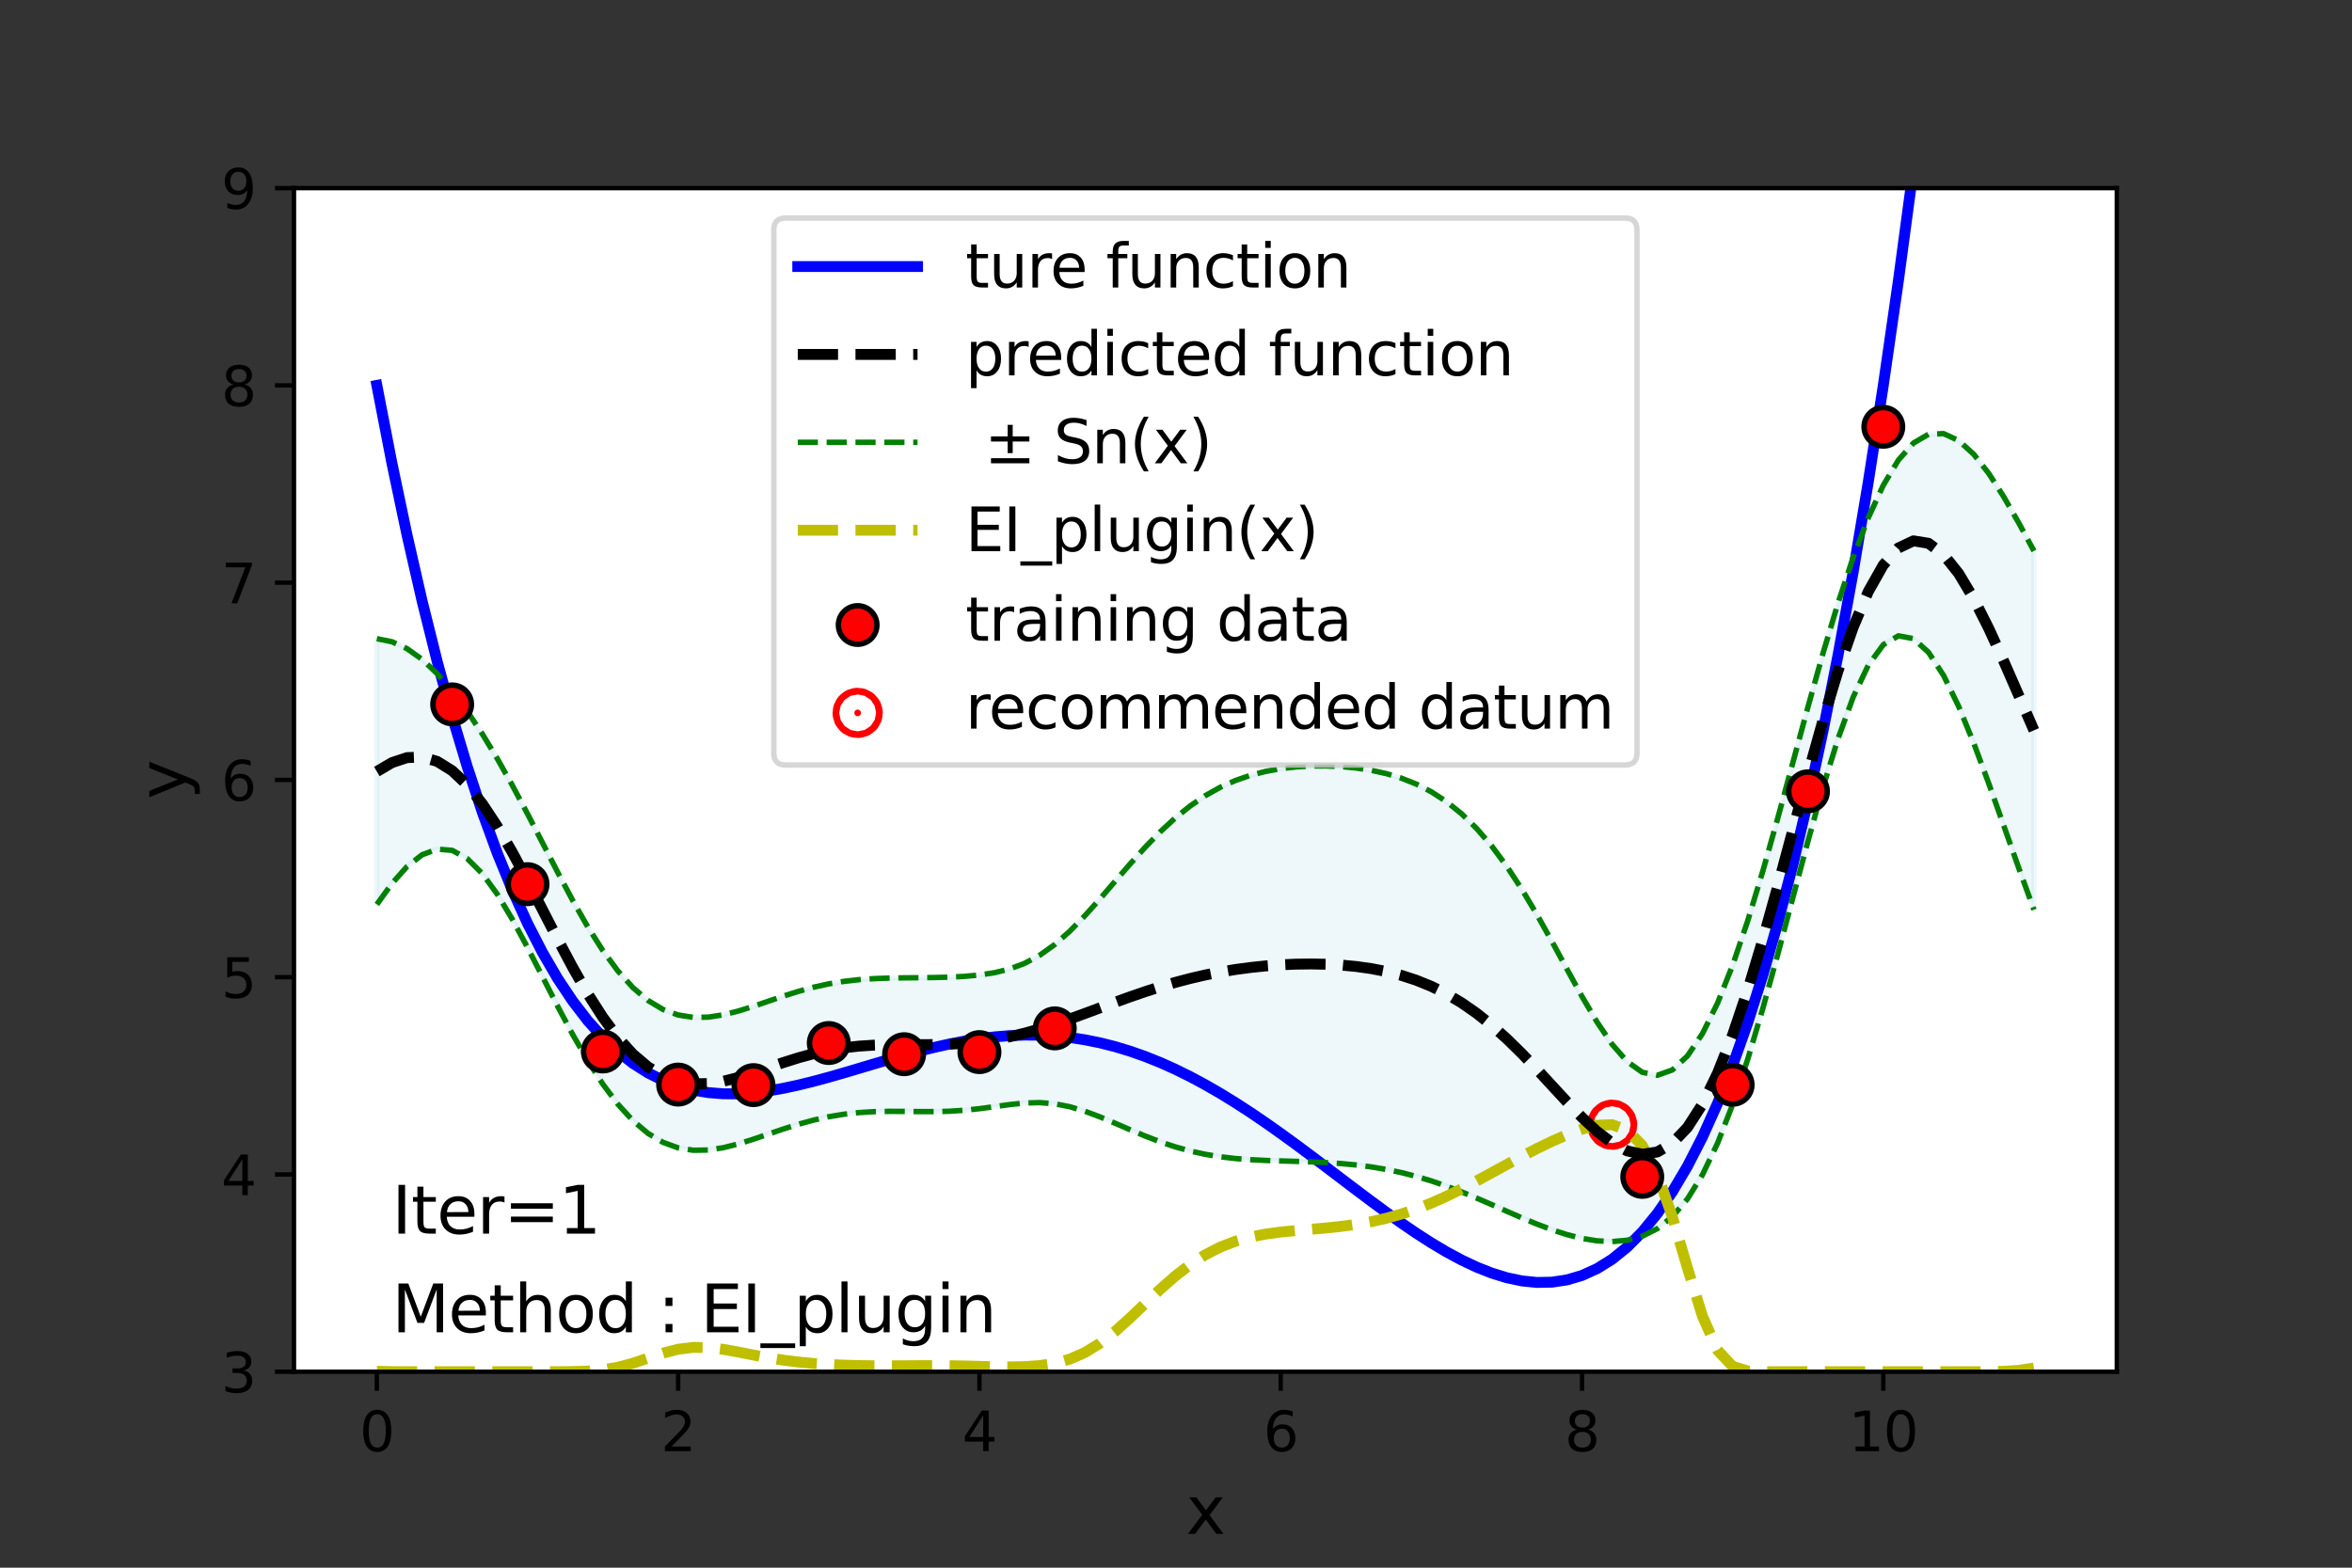 <?xml version="1.0" encoding="utf-8" standalone="no"?>
<!DOCTYPE svg PUBLIC "-//W3C//DTD SVG 1.1//EN"
  "http://www.w3.org/Graphics/SVG/1.1/DTD/svg11.dtd">
<svg height="288pt" version="1.1" viewBox="0 0 432 288" width="432pt" xmlns="http://www.w3.org/2000/svg" xmlns:xlink="http://www.w3.org/1999/xlink">
 <rect x="0" y="0" width="432" height="288" fill="#333333" stroke="none"/>
 <defs>
  <style type="text/css">*{stroke-linecap:butt;stroke-linejoin:round;}</style>
 </defs>
 <g id="figure_1">
  <g id="patch_1">
   <path d="M 0 288 
L 432 288 
L 432 0 
L 0 0 
z
" style="fill:none;"/>
  </g>
  <g id="axes_1">
   <g id="patch_2">
    <path d="M 54 252 
L 388.8 252 
L 388.8 34.56 
L 54 34.56 
z
" style="fill:#ffffff;"/>
   </g>
   <g id="PolyCollection_1">
    <defs>
     <path d="M 69.218 -170.669 
L 69.218 -121.853 
L 71.985 -125.686 
L 74.752 -128.796 
L 77.519 -130.963 
L 80.286 -132.002 
L 83.053 -131.783 
L 85.82 -130.264 
L 88.587 -127.511 
L 91.354 -123.699 
L 94.121 -119.08 
L 96.888 -113.936 
L 99.655 -108.542 
L 102.421 -103.143 
L 105.188 -97.951 
L 107.955 -93.138 
L 110.722 -88.835 
L 113.489 -85.142 
L 116.256 -82.117 
L 119.023 -79.785 
L 121.79 -78.136 
L 124.557 -77.127 
L 127.324 -76.688 
L 130.091 -76.732 
L 132.858 -77.156 
L 135.625 -77.854 
L 138.392 -78.722 
L 141.159 -79.666 
L 143.926 -80.606 
L 146.693 -81.478 
L 149.46 -82.234 
L 152.226 -82.847 
L 154.993 -83.304 
L 157.76 -83.608 
L 160.527 -83.775 
L 163.294 -83.834 
L 166.061 -83.823 
L 168.828 -83.79 
L 171.595 -83.786 
L 174.362 -83.855 
L 177.129 -84.032 
L 179.896 -84.322 
L 182.663 -84.695 
L 185.43 -85.078 
L 188.197 -85.364 
L 190.964 -85.438 
L 193.731 -85.219 
L 196.498 -84.68 
L 199.264 -83.856 
L 202.031 -82.819 
L 204.798 -81.658 
L 207.565 -80.46 
L 210.332 -79.299 
L 213.099 -78.236 
L 215.866 -77.309 
L 218.633 -76.541 
L 221.4 -75.936 
L 224.167 -75.485 
L 226.934 -75.166 
L 229.701 -74.954 
L 232.468 -74.817 
L 235.235 -74.724 
L 238.002 -74.646 
L 240.769 -74.556 
L 243.536 -74.43 
L 246.302 -74.246 
L 249.069 -73.985 
L 251.836 -73.631 
L 254.603 -73.169 
L 257.37 -72.589 
L 260.137 -71.884 
L 262.904 -71.053 
L 265.671 -70.103 
L 268.438 -69.046 
L 271.205 -67.904 
L 273.972 -66.705 
L 276.739 -65.483 
L 279.506 -64.276 
L 282.273 -63.128 
L 285.04 -62.084 
L 287.807 -61.189 
L 290.574 -60.492 
L 293.34 -60.046 
L 296.107 -59.909 
L 298.874 -60.158 
L 301.641 -60.899 
L 304.408 -62.279 
L 307.175 -64.492 
L 309.942 -67.743 
L 312.709 -72.211 
L 315.476 -77.994 
L 318.243 -85.092 
L 321.01 -93.399 
L 323.777 -102.71 
L 326.544 -112.739 
L 329.311 -123.135 
L 332.078 -133.496 
L 334.845 -143.384 
L 337.612 -152.345 
L 340.379 -159.935 
L 343.145 -165.766 
L 345.912 -169.562 
L 348.679 -171.19 
L 351.446 -170.673 
L 354.213 -168.164 
L 356.98 -163.915 
L 359.747 -158.245 
L 362.514 -151.51 
L 365.281 -144.074 
L 368.048 -136.288 
L 370.815 -128.467 
L 373.582 -120.881 
L 373.582 -186.788 
L 373.582 -186.788 
L 370.815 -191.887 
L 368.048 -196.716 
L 365.281 -201.024 
L 362.514 -204.555 
L 359.747 -207.065 
L 356.98 -208.341 
L 354.213 -208.221 
L 351.446 -206.606 
L 348.679 -203.47 
L 345.912 -198.856 
L 343.145 -192.858 
L 340.379 -185.606 
L 337.612 -177.26 
L 334.845 -168.021 
L 332.078 -158.145 
L 329.311 -147.943 
L 326.544 -137.762 
L 323.777 -127.952 
L 321.01 -118.837 
L 318.243 -110.692 
L 315.476 -103.737 
L 312.709 -98.139 
L 309.942 -94.016 
L 307.175 -91.446 
L 304.408 -90.459 
L 301.641 -91.013 
L 298.874 -92.98 
L 296.107 -96.145 
L 293.34 -100.229 
L 290.574 -104.933 
L 287.807 -109.964 
L 285.04 -115.064 
L 282.273 -120.017 
L 279.506 -124.659 
L 276.739 -128.875 
L 273.972 -132.601 
L 271.205 -135.812 
L 268.438 -138.514 
L 265.671 -140.74 
L 262.904 -142.536 
L 260.137 -143.955 
L 257.37 -145.055 
L 254.603 -145.885 
L 251.836 -146.492 
L 249.069 -146.911 
L 246.302 -147.171 
L 243.536 -147.287 
L 240.769 -147.266 
L 238.002 -147.103 
L 235.235 -146.784 
L 232.468 -146.285 
L 229.701 -145.577 
L 226.934 -144.623 
L 224.167 -143.388 
L 221.4 -141.841 
L 218.633 -139.959 
L 215.866 -137.736 
L 213.099 -135.184 
L 210.332 -132.343 
L 207.565 -129.276 
L 204.798 -126.077 
L 202.031 -122.863 
L 199.264 -119.767 
L 196.498 -116.932 
L 193.731 -114.483 
L 190.964 -112.506 
L 188.197 -111.023 
L 185.43 -109.987 
L 182.663 -109.307 
L 179.896 -108.883 
L 177.129 -108.63 
L 174.362 -108.489 
L 171.595 -108.417 
L 168.828 -108.384 
L 166.061 -108.36 
L 163.294 -108.316 
L 160.527 -108.216 
L 157.76 -108.025 
L 154.993 -107.712 
L 152.226 -107.255 
L 149.46 -106.644 
L 146.693 -105.889 
L 143.926 -105.018 
L 141.159 -104.078 
L 138.392 -103.133 
L 135.625 -102.265 
L 132.858 -101.568 
L 130.091 -101.144 
L 127.324 -101.099 
L 124.557 -101.535 
L 121.79 -102.545 
L 119.023 -104.203 
L 116.256 -106.558 
L 113.489 -109.624 
L 110.722 -113.373 
L 107.955 -117.731 
L 105.188 -122.583 
L 102.421 -127.777 
L 99.655 -133.14 
L 96.888 -138.496 
L 94.121 -143.692 
L 91.354 -148.608 
L 88.587 -153.17 
L 85.82 -157.332 
L 83.053 -161.048 
L 80.286 -164.254 
L 77.519 -166.874 
L 74.752 -168.839 
L 71.985 -170.105 
L 69.218 -170.669 
z
" id="md485029757" style="stroke:#add8e6;stroke-opacity:0.2;"/>
    </defs>
    <g clip-path="url(#pf5afac40a9)">
     <use style="fill:#add8e6;fill-opacity:0.2;stroke:#add8e6;stroke-opacity:0.2;" x="0" xlink:href="#md485029757" y="288"/>
    </g>
   </g>
   <g id="PathCollection_1">
    <defs>
     <path d="M 0 0.612 
C 0.162 0.612 0.318 0.548 0.433 0.433 
C 0.548 0.318 0.612 0.162 0.612 0 
C 0.612 -0.162 0.548 -0.318 0.433 -0.433 
C 0.318 -0.548 0.162 -0.612 0 -0.612 
C -0.162 -0.612 -0.318 -0.548 -0.433 -0.433 
C -0.548 -0.318 -0.612 -0.162 -0.612 0 
C -0.612 0.162 -0.548 0.318 -0.433 0.433 
C -0.318 0.548 -0.162 0.612 0 0.612 
z
" id="m7f01bbcc27" style="stroke:#ff0000;stroke-width:8;"/>
    </defs>
    <g clip-path="url(#pf5afac40a9)">
     <use style="fill:#ff0000;stroke:#ff0000;stroke-width:8;" x="296.107" xlink:href="#m7f01bbcc27" y="206.62"/>
    </g>
   </g>
   <g id="matplotlib.axis_1">
    <g id="xtick_1">
     <g id="line2d_1">
      <defs>
       <path d="M 0 0 
L 0 3.5 
" id="mc3a5917946" style="stroke:#000000;stroke-width:0.8;"/>
      </defs>
      <g>
       <use style="stroke:#000000;stroke-width:0.8;" x="69.218" xlink:href="#mc3a5917946" y="252"/>
      </g>
     </g>
     <g id="text_1">
      <!-- 0 -->
      <g transform="translate(66.037 266.598)scale(0.1 -0.1)">
       <defs>
        <path d="M 2034 4250 
Q 1547 4250 1301 3770 
Q 1056 3291 1056 2328 
Q 1056 1369 1301 889 
Q 1547 409 2034 409 
Q 2525 409 2770 889 
Q 3016 1369 3016 2328 
Q 3016 3291 2770 3770 
Q 2525 4250 2034 4250 
z
M 2034 4750 
Q 2819 4750 3233 4129 
Q 3647 3509 3647 2328 
Q 3647 1150 3233 529 
Q 2819 -91 2034 -91 
Q 1250 -91 836 529 
Q 422 1150 422 2328 
Q 422 3509 836 4129 
Q 1250 4750 2034 4750 
z
" id="DejaVuSans-30" transform="scale(0.016)"/>
       </defs>
       <use xlink:href="#DejaVuSans-30"/>
      </g>
     </g>
    </g>
    <g id="xtick_2">
     <g id="line2d_2">
      <g>
       <use style="stroke:#000000;stroke-width:0.8;" x="124.557" xlink:href="#mc3a5917946" y="252"/>
      </g>
     </g>
     <g id="text_2">
      <!-- 2 -->
      <g transform="translate(121.376 266.598)scale(0.1 -0.1)">
       <defs>
        <path d="M 1228 531 
L 3431 531 
L 3431 0 
L 469 0 
L 469 531 
Q 828 903 1448 1529 
Q 2069 2156 2228 2338 
Q 2531 2678 2651 2914 
Q 2772 3150 2772 3378 
Q 2772 3750 2511 3984 
Q 2250 4219 1831 4219 
Q 1534 4219 1204 4116 
Q 875 4013 500 3803 
L 500 4441 
Q 881 4594 1212 4672 
Q 1544 4750 1819 4750 
Q 2544 4750 2975 4387 
Q 3406 4025 3406 3419 
Q 3406 3131 3298 2873 
Q 3191 2616 2906 2266 
Q 2828 2175 2409 1742 
Q 1991 1309 1228 531 
z
" id="DejaVuSans-32" transform="scale(0.016)"/>
       </defs>
       <use xlink:href="#DejaVuSans-32"/>
      </g>
     </g>
    </g>
    <g id="xtick_3">
     <g id="line2d_3">
      <g>
       <use style="stroke:#000000;stroke-width:0.8;" x="179.896" xlink:href="#mc3a5917946" y="252"/>
      </g>
     </g>
     <g id="text_3">
      <!-- 4 -->
      <g transform="translate(176.715 266.598)scale(0.1 -0.1)">
       <defs>
        <path d="M 2419 4116 
L 825 1625 
L 2419 1625 
L 2419 4116 
z
M 2253 4666 
L 3047 4666 
L 3047 1625 
L 3713 1625 
L 3713 1100 
L 3047 1100 
L 3047 0 
L 2419 0 
L 2419 1100 
L 313 1100 
L 313 1709 
L 2253 4666 
z
" id="DejaVuSans-34" transform="scale(0.016)"/>
       </defs>
       <use xlink:href="#DejaVuSans-34"/>
      </g>
     </g>
    </g>
    <g id="xtick_4">
     <g id="line2d_4">
      <g>
       <use style="stroke:#000000;stroke-width:0.8;" x="235.235" xlink:href="#mc3a5917946" y="252"/>
      </g>
     </g>
     <g id="text_4">
      <!-- 6 -->
      <g transform="translate(232.053 266.598)scale(0.1 -0.1)">
       <defs>
        <path d="M 2113 2584 
Q 1688 2584 1439 2293 
Q 1191 2003 1191 1497 
Q 1191 994 1439 701 
Q 1688 409 2113 409 
Q 2538 409 2786 701 
Q 3034 994 3034 1497 
Q 3034 2003 2786 2293 
Q 2538 2584 2113 2584 
z
M 3366 4563 
L 3366 3988 
Q 3128 4100 2886 4159 
Q 2644 4219 2406 4219 
Q 1781 4219 1451 3797 
Q 1122 3375 1075 2522 
Q 1259 2794 1537 2939 
Q 1816 3084 2150 3084 
Q 2853 3084 3261 2657 
Q 3669 2231 3669 1497 
Q 3669 778 3244 343 
Q 2819 -91 2113 -91 
Q 1303 -91 875 529 
Q 447 1150 447 2328 
Q 447 3434 972 4092 
Q 1497 4750 2381 4750 
Q 2619 4750 2861 4703 
Q 3103 4656 3366 4563 
z
" id="DejaVuSans-36" transform="scale(0.016)"/>
       </defs>
       <use xlink:href="#DejaVuSans-36"/>
      </g>
     </g>
    </g>
    <g id="xtick_5">
     <g id="line2d_5">
      <g>
       <use style="stroke:#000000;stroke-width:0.8;" x="290.574" xlink:href="#mc3a5917946" y="252"/>
      </g>
     </g>
     <g id="text_5">
      <!-- 8 -->
      <g transform="translate(287.392 266.598)scale(0.1 -0.1)">
       <defs>
        <path d="M 2034 2216 
Q 1584 2216 1326 1975 
Q 1069 1734 1069 1313 
Q 1069 891 1326 650 
Q 1584 409 2034 409 
Q 2484 409 2743 651 
Q 3003 894 3003 1313 
Q 3003 1734 2745 1975 
Q 2488 2216 2034 2216 
z
M 1403 2484 
Q 997 2584 770 2862 
Q 544 3141 544 3541 
Q 544 4100 942 4425 
Q 1341 4750 2034 4750 
Q 2731 4750 3128 4425 
Q 3525 4100 3525 3541 
Q 3525 3141 3298 2862 
Q 3072 2584 2669 2484 
Q 3125 2378 3379 2068 
Q 3634 1759 3634 1313 
Q 3634 634 3220 271 
Q 2806 -91 2034 -91 
Q 1263 -91 848 271 
Q 434 634 434 1313 
Q 434 1759 690 2068 
Q 947 2378 1403 2484 
z
M 1172 3481 
Q 1172 3119 1398 2916 
Q 1625 2713 2034 2713 
Q 2441 2713 2670 2916 
Q 2900 3119 2900 3481 
Q 2900 3844 2670 4047 
Q 2441 4250 2034 4250 
Q 1625 4250 1398 4047 
Q 1172 3844 1172 3481 
z
" id="DejaVuSans-38" transform="scale(0.016)"/>
       </defs>
       <use xlink:href="#DejaVuSans-38"/>
      </g>
     </g>
    </g>
    <g id="xtick_6">
     <g id="line2d_6">
      <g>
       <use style="stroke:#000000;stroke-width:0.8;" x="345.912" xlink:href="#mc3a5917946" y="252"/>
      </g>
     </g>
     <g id="text_6">
      <!-- 10 -->
      <g transform="translate(339.55 266.598)scale(0.1 -0.1)">
       <defs>
        <path d="M 794 531 
L 1825 531 
L 1825 4091 
L 703 3866 
L 703 4441 
L 1819 4666 
L 2450 4666 
L 2450 531 
L 3481 531 
L 3481 0 
L 794 0 
L 794 531 
z
" id="DejaVuSans-31" transform="scale(0.016)"/>
       </defs>
       <use xlink:href="#DejaVuSans-31"/>
       <use x="63.623" xlink:href="#DejaVuSans-30"/>
      </g>
     </g>
    </g>
    <g id="text_7">
     <!-- x -->
     <g transform="translate(217.849 281.796)scale(0.12 -0.12)">
      <defs>
       <path d="M 3513 3500 
L 2247 1797 
L 3578 0 
L 2900 0 
L 1881 1375 
L 863 0 
L 184 0 
L 1544 1831 
L 300 3500 
L 978 3500 
L 1906 2253 
L 2834 3500 
L 3513 3500 
z
" id="DejaVuSans-78" transform="scale(0.016)"/>
      </defs>
      <use xlink:href="#DejaVuSans-78"/>
     </g>
    </g>
   </g>
   <g id="matplotlib.axis_2">
    <g id="ytick_1">
     <g id="line2d_7">
      <defs>
       <path d="M 0 0 
L -3.5 0 
" id="md5756a90b7" style="stroke:#000000;stroke-width:0.8;"/>
      </defs>
      <g>
       <use style="stroke:#000000;stroke-width:0.8;" x="54" xlink:href="#md5756a90b7" y="252"/>
      </g>
     </g>
     <g id="text_8">
      <!-- 3 -->
      <g transform="translate(40.638 255.799)scale(0.1 -0.1)">
       <defs>
        <path d="M 2597 2516 
Q 3050 2419 3304 2112 
Q 3559 1806 3559 1356 
Q 3559 666 3084 287 
Q 2609 -91 1734 -91 
Q 1441 -91 1130 -33 
Q 819 25 488 141 
L 488 750 
Q 750 597 1062 519 
Q 1375 441 1716 441 
Q 2309 441 2620 675 
Q 2931 909 2931 1356 
Q 2931 1769 2642 2001 
Q 2353 2234 1838 2234 
L 1294 2234 
L 1294 2753 
L 1863 2753 
Q 2328 2753 2575 2939 
Q 2822 3125 2822 3475 
Q 2822 3834 2567 4026 
Q 2313 4219 1838 4219 
Q 1578 4219 1281 4162 
Q 984 4106 628 3988 
L 628 4550 
Q 988 4650 1302 4700 
Q 1616 4750 1894 4750 
Q 2613 4750 3031 4423 
Q 3450 4097 3450 3541 
Q 3450 3153 3228 2886 
Q 3006 2619 2597 2516 
z
" id="DejaVuSans-33" transform="scale(0.016)"/>
       </defs>
       <use xlink:href="#DejaVuSans-33"/>
      </g>
     </g>
    </g>
    <g id="ytick_2">
     <g id="line2d_8">
      <g>
       <use style="stroke:#000000;stroke-width:0.8;" x="54" xlink:href="#md5756a90b7" y="215.76"/>
      </g>
     </g>
     <g id="text_9">
      <!-- 4 -->
      <g transform="translate(40.638 219.559)scale(0.1 -0.1)">
       <use xlink:href="#DejaVuSans-34"/>
      </g>
     </g>
    </g>
    <g id="ytick_3">
     <g id="line2d_9">
      <g>
       <use style="stroke:#000000;stroke-width:0.8;" x="54" xlink:href="#md5756a90b7" y="179.52"/>
      </g>
     </g>
     <g id="text_10">
      <!-- 5 -->
      <g transform="translate(40.638 183.319)scale(0.1 -0.1)">
       <defs>
        <path d="M 691 4666 
L 3169 4666 
L 3169 4134 
L 1269 4134 
L 1269 2991 
Q 1406 3038 1543 3061 
Q 1681 3084 1819 3084 
Q 2600 3084 3056 2656 
Q 3513 2228 3513 1497 
Q 3513 744 3044 326 
Q 2575 -91 1722 -91 
Q 1428 -91 1123 -41 
Q 819 9 494 109 
L 494 744 
Q 775 591 1075 516 
Q 1375 441 1709 441 
Q 2250 441 2565 725 
Q 2881 1009 2881 1497 
Q 2881 1984 2565 2268 
Q 2250 2553 1709 2553 
Q 1456 2553 1204 2497 
Q 953 2441 691 2322 
L 691 4666 
z
" id="DejaVuSans-35" transform="scale(0.016)"/>
       </defs>
       <use xlink:href="#DejaVuSans-35"/>
      </g>
     </g>
    </g>
    <g id="ytick_4">
     <g id="line2d_10">
      <g>
       <use style="stroke:#000000;stroke-width:0.8;" x="54" xlink:href="#md5756a90b7" y="143.28"/>
      </g>
     </g>
     <g id="text_11">
      <!-- 6 -->
      <g transform="translate(40.638 147.079)scale(0.1 -0.1)">
       <use xlink:href="#DejaVuSans-36"/>
      </g>
     </g>
    </g>
    <g id="ytick_5">
     <g id="line2d_11">
      <g>
       <use style="stroke:#000000;stroke-width:0.8;" x="54" xlink:href="#md5756a90b7" y="107.04"/>
      </g>
     </g>
     <g id="text_12">
      <!-- 7 -->
      <g transform="translate(40.638 110.839)scale(0.1 -0.1)">
       <defs>
        <path d="M 525 4666 
L 3525 4666 
L 3525 4397 
L 1831 0 
L 1172 0 
L 2766 4134 
L 525 4134 
L 525 4666 
z
" id="DejaVuSans-37" transform="scale(0.016)"/>
       </defs>
       <use xlink:href="#DejaVuSans-37"/>
      </g>
     </g>
    </g>
    <g id="ytick_6">
     <g id="line2d_12">
      <g>
       <use style="stroke:#000000;stroke-width:0.8;" x="54" xlink:href="#md5756a90b7" y="70.8"/>
      </g>
     </g>
     <g id="text_13">
      <!-- 8 -->
      <g transform="translate(40.638 74.599)scale(0.1 -0.1)">
       <use xlink:href="#DejaVuSans-38"/>
      </g>
     </g>
    </g>
    <g id="ytick_7">
     <g id="line2d_13">
      <g>
       <use style="stroke:#000000;stroke-width:0.8;" x="54" xlink:href="#md5756a90b7" y="34.56"/>
      </g>
     </g>
     <g id="text_14">
      <!-- 9 -->
      <g transform="translate(40.638 38.359)scale(0.1 -0.1)">
       <defs>
        <path d="M 703 97 
L 703 672 
Q 941 559 1184 500 
Q 1428 441 1663 441 
Q 2288 441 2617 861 
Q 2947 1281 2994 2138 
Q 2813 1869 2534 1725 
Q 2256 1581 1919 1581 
Q 1219 1581 811 2004 
Q 403 2428 403 3163 
Q 403 3881 828 4315 
Q 1253 4750 1959 4750 
Q 2769 4750 3195 4129 
Q 3622 3509 3622 2328 
Q 3622 1225 3098 567 
Q 2575 -91 1691 -91 
Q 1453 -91 1209 -44 
Q 966 3 703 97 
z
M 1959 2075 
Q 2384 2075 2632 2365 
Q 2881 2656 2881 3163 
Q 2881 3666 2632 3958 
Q 2384 4250 1959 4250 
Q 1534 4250 1286 3958 
Q 1038 3666 1038 3163 
Q 1038 2656 1286 2365 
Q 1534 2075 1959 2075 
z
" id="DejaVuSans-39" transform="scale(0.016)"/>
       </defs>
       <use xlink:href="#DejaVuSans-39"/>
      </g>
     </g>
    </g>
    <g id="text_15">
     <!-- y -->
     <g transform="translate(34.142 146.831)rotate(-90)scale(0.12 -0.12)">
      <defs>
       <path d="M 2059 -325 
Q 1816 -950 1584 -1140 
Q 1353 -1331 966 -1331 
L 506 -1331 
L 506 -850 
L 844 -850 
Q 1081 -850 1212 -737 
Q 1344 -625 1503 -206 
L 1606 56 
L 191 3500 
L 800 3500 
L 1894 763 
L 2988 3500 
L 3597 3500 
L 2059 -325 
z
" id="DejaVuSans-79" transform="scale(0.016)"/>
      </defs>
      <use xlink:href="#DejaVuSans-79"/>
     </g>
    </g>
   </g>
   <g id="line2d_14">
    <path clip-path="url(#pf5afac40a9)" d="M 69.218 70.8 
L 71.985 85.084 
L 74.752 98.255 
L 77.519 110.365 
L 80.286 121.466 
L 83.053 131.608 
L 85.82 140.842 
L 88.587 149.214 
L 91.354 156.771 
L 94.121 163.561 
L 96.888 169.626 
L 99.655 175.012 
L 102.421 179.761 
L 105.188 183.913 
L 107.955 187.509 
L 110.722 190.589 
L 113.489 193.19 
L 116.256 195.349 
L 119.023 197.101 
L 121.79 198.482 
L 124.557 199.524 
L 127.324 200.261 
L 130.091 200.723 
L 132.858 200.94 
L 135.625 200.941 
L 138.392 200.754 
L 141.159 200.406 
L 143.926 199.922 
L 146.693 199.327 
L 149.46 198.643 
L 152.226 197.894 
L 154.993 197.099 
L 157.76 196.279 
L 160.527 195.453 
L 163.294 194.638 
L 166.061 193.851 
L 168.828 193.106 
L 171.595 192.419 
L 174.362 191.803 
L 177.129 191.268 
L 179.896 190.827 
L 182.663 190.488 
L 185.43 190.261 
L 188.197 190.153 
L 190.964 190.17 
L 193.731 190.317 
L 196.498 190.599 
L 199.264 191.018 
L 202.031 191.576 
L 204.798 192.273 
L 207.565 193.11 
L 210.332 194.084 
L 213.099 195.194 
L 215.866 196.434 
L 218.633 197.8 
L 221.4 199.287 
L 224.167 200.885 
L 226.934 202.589 
L 229.701 204.386 
L 232.468 206.268 
L 235.235 208.222 
L 238.002 210.235 
L 240.769 212.294 
L 243.536 214.383 
L 246.302 216.485 
L 249.069 218.584 
L 251.836 220.661 
L 254.603 222.696 
L 257.37 224.668 
L 260.137 226.556 
L 262.904 228.335 
L 265.671 229.983 
L 268.438 231.473 
L 271.205 232.78 
L 273.972 233.875 
L 276.739 234.729 
L 279.506 235.314 
L 282.273 235.598 
L 285.04 235.548 
L 287.807 235.132 
L 290.574 234.315 
L 293.34 233.061 
L 296.107 231.335 
L 298.874 229.098 
L 301.641 226.31 
L 304.408 222.933 
L 307.175 218.925 
L 309.942 214.244 
L 312.709 208.846 
L 315.476 202.686 
L 318.243 195.719 
L 321.01 187.899 
L 323.777 179.176 
L 326.544 169.503 
L 329.311 158.828 
L 332.078 147.101 
L 334.845 134.269 
L 337.612 120.278 
L 340.379 105.074 
L 343.145 88.6 
L 345.912 70.8 
L 348.679 51.616 
L 351.446 30.987 
L 354.213 8.855 
L 355.364 -1 
" style="fill:none;stroke:#0000ff;stroke-linecap:square;stroke-width:2;"/>
   </g>
   <g id="line2d_15">
    <path clip-path="url(#pf5afac40a9)" d="M 69.218 166.147 
L 71.985 162.314 
L 74.752 159.204 
L 77.519 157.037 
L 80.286 155.998 
L 83.053 156.217 
L 85.82 157.736 
L 88.587 160.489 
L 91.354 164.301 
L 94.121 168.92 
L 96.888 174.064 
L 99.655 179.458 
L 102.421 184.857 
L 105.188 190.049 
L 107.955 194.862 
L 110.722 199.165 
L 113.489 202.858 
L 116.256 205.883 
L 119.023 208.215 
L 121.79 209.864 
L 124.557 210.873 
L 127.324 211.312 
L 130.091 211.268 
L 132.858 210.844 
L 135.625 210.146 
L 138.392 209.278 
L 141.159 208.334 
L 143.926 207.394 
L 146.693 206.522 
L 149.46 205.766 
L 152.226 205.153 
L 154.993 204.696 
L 157.76 204.392 
L 160.527 204.225 
L 163.294 204.166 
L 166.061 204.177 
L 168.828 204.21 
L 171.595 204.214 
L 174.362 204.145 
L 177.129 203.968 
L 179.896 203.678 
L 182.663 203.305 
L 185.43 202.922 
L 188.197 202.636 
L 190.964 202.562 
L 193.731 202.781 
L 196.498 203.32 
L 199.264 204.144 
L 202.031 205.181 
L 204.798 206.342 
L 207.565 207.54 
L 210.332 208.701 
L 213.099 209.764 
L 215.866 210.691 
L 218.633 211.459 
L 221.4 212.064 
L 224.167 212.515 
L 226.934 212.834 
L 229.701 213.046 
L 232.468 213.183 
L 235.235 213.276 
L 238.002 213.354 
L 240.769 213.444 
L 243.536 213.57 
L 246.302 213.754 
L 249.069 214.015 
L 251.836 214.369 
L 254.603 214.831 
L 257.37 215.411 
L 260.137 216.116 
L 262.904 216.947 
L 265.671 217.897 
L 268.438 218.954 
L 271.205 220.096 
L 273.972 221.295 
L 276.739 222.517 
L 279.506 223.724 
L 282.273 224.872 
L 285.04 225.916 
L 287.807 226.811 
L 290.574 227.508 
L 293.34 227.954 
L 296.107 228.091 
L 298.874 227.842 
L 301.641 227.101 
L 304.408 225.721 
L 307.175 223.508 
L 309.942 220.257 
L 312.709 215.789 
L 315.476 210.006 
L 318.243 202.908 
L 321.01 194.601 
L 323.777 185.29 
L 326.544 175.261 
L 329.311 164.865 
L 332.078 154.504 
L 334.845 144.616 
L 337.612 135.655 
L 340.379 128.065 
L 343.145 122.234 
L 345.912 118.438 
L 348.679 116.81 
L 351.446 117.327 
L 354.213 119.836 
L 356.98 124.085 
L 359.747 129.755 
L 362.514 136.49 
L 365.281 143.926 
L 368.048 151.712 
L 370.815 159.533 
L 373.582 167.119 
" style="fill:none;stroke:#008000;stroke-dasharray:3.7,1.6;stroke-dashoffset:0;"/>
   </g>
   <g id="line2d_16">
    <path clip-path="url(#pf5afac40a9)" d="M 69.218 117.331 
L 71.985 117.895 
L 74.752 119.161 
L 77.519 121.126 
L 80.286 123.746 
L 83.053 126.952 
L 85.82 130.668 
L 88.587 134.83 
L 91.354 139.392 
L 94.121 144.308 
L 96.888 149.504 
L 99.655 154.86 
L 102.421 160.223 
L 105.188 165.417 
L 107.955 170.269 
L 110.722 174.627 
L 113.489 178.376 
L 116.256 181.442 
L 119.023 183.797 
L 121.79 185.455 
L 124.557 186.465 
L 127.324 186.901 
L 130.091 186.856 
L 132.858 186.432 
L 135.625 185.735 
L 138.392 184.867 
L 141.159 183.922 
L 143.926 182.982 
L 146.693 182.111 
L 149.46 181.356 
L 152.226 180.745 
L 154.993 180.288 
L 157.76 179.975 
L 160.527 179.784 
L 163.294 179.684 
L 166.061 179.64 
L 168.828 179.616 
L 171.595 179.583 
L 174.362 179.511 
L 177.129 179.37 
L 179.896 179.117 
L 182.663 178.693 
L 185.43 178.013 
L 188.197 176.977 
L 190.964 175.494 
L 193.731 173.517 
L 196.498 171.068 
L 199.264 168.233 
L 202.031 165.137 
L 204.798 161.923 
L 207.565 158.724 
L 210.332 155.657 
L 213.099 152.816 
L 215.866 150.264 
L 218.633 148.041 
L 221.4 146.159 
L 224.167 144.612 
L 226.934 143.377 
L 229.701 142.423 
L 232.468 141.715 
L 235.235 141.216 
L 238.002 140.897 
L 240.769 140.734 
L 243.536 140.713 
L 246.302 140.829 
L 249.069 141.089 
L 251.836 141.508 
L 254.603 142.115 
L 257.37 142.945 
L 260.137 144.045 
L 262.904 145.464 
L 265.671 147.26 
L 268.438 149.486 
L 271.205 152.188 
L 273.972 155.399 
L 276.739 159.125 
L 279.506 163.341 
L 282.273 167.983 
L 285.04 172.936 
L 287.807 178.036 
L 290.574 183.067 
L 293.34 187.771 
L 296.107 191.855 
L 298.874 195.02 
L 301.641 196.987 
L 304.408 197.541 
L 307.175 196.554 
L 309.942 193.984 
L 312.709 189.861 
L 315.476 184.263 
L 318.243 177.308 
L 321.01 169.163 
L 323.777 160.048 
L 326.544 150.238 
L 329.311 140.057 
L 332.078 129.855 
L 334.845 119.979 
L 337.612 110.74 
L 340.379 102.394 
L 343.145 95.142 
L 345.912 89.144 
L 348.679 84.53 
L 351.446 81.394 
L 354.213 79.779 
L 356.98 79.659 
L 359.747 80.935 
L 362.514 83.445 
L 365.281 86.976 
L 368.048 91.284 
L 370.815 96.113 
L 373.582 101.212 
" style="fill:none;stroke:#008000;stroke-dasharray:3.7,1.6;stroke-dashoffset:0;"/>
   </g>
   <g id="line2d_17">
    <path clip-path="url(#pf5afac40a9)" d="M 69.218 251.922 
L 71.985 251.983 
L 74.752 251.997 
L 77.519 252 
L 80.286 252 
L 83.053 252 
L 85.82 252 
L 88.587 252 
L 91.354 252 
L 94.121 252 
L 96.888 252 
L 99.655 251.999 
L 102.421 251.994 
L 105.188 251.97 
L 107.955 251.884 
L 110.722 251.654 
L 113.489 251.186 
L 116.256 250.44 
L 119.023 249.504 
L 121.79 248.575 
L 124.557 247.871 
L 127.324 247.528 
L 130.091 247.563 
L 132.858 247.892 
L 135.625 248.388 
L 138.392 248.935 
L 141.159 249.447 
L 143.926 249.881 
L 146.693 250.225 
L 149.46 250.484 
L 152.226 250.668 
L 154.993 250.793 
L 157.76 250.868 
L 160.527 250.905 
L 163.294 250.912 
L 166.061 250.901 
L 168.828 250.884 
L 171.595 250.876 
L 174.362 250.893 
L 177.129 250.94 
L 179.896 251.011 
L 182.663 251.081 
L 185.43 251.115 
L 188.197 251.066 
L 190.964 250.874 
L 193.731 250.452 
L 196.498 249.69 
L 199.264 248.48 
L 202.031 246.773 
L 204.798 244.61 
L 207.565 242.119 
L 210.332 239.474 
L 213.099 236.857 
L 215.866 234.424 
L 218.633 232.286 
L 221.4 230.504 
L 224.167 229.09 
L 226.934 228.022 
L 229.701 227.25 
L 232.468 226.712 
L 235.235 226.339 
L 238.002 226.066 
L 240.769 225.835 
L 243.536 225.595 
L 246.302 225.305 
L 249.069 224.929 
L 251.836 224.44 
L 254.603 223.815 
L 257.37 223.04 
L 260.137 222.106 
L 262.904 221.014 
L 265.671 219.778 
L 268.438 218.417 
L 271.205 216.965 
L 273.972 215.459 
L 276.739 213.941 
L 279.506 212.449 
L 282.273 211.018 
L 285.04 209.677 
L 287.807 208.46 
L 290.574 207.43 
L 293.34 206.722 
L 296.107 206.62 
L 298.874 207.622 
L 301.641 210.428 
L 304.408 215.698 
L 307.175 223.536 
L 309.942 232.944 
L 312.709 241.831 
L 315.476 248.062 
L 318.243 251.02 
L 321.01 251.864 
L 323.777 251.991 
L 326.544 252 
L 329.311 252 
L 332.078 252 
L 334.845 252 
L 337.612 252 
L 340.379 252 
L 343.145 252 
L 345.912 252 
L 348.679 252 
L 351.446 252 
L 354.213 252 
L 356.98 252 
L 359.747 252 
L 362.514 251.998 
L 365.281 251.986 
L 368.048 251.929 
L 370.815 251.748 
L 373.582 251.317 
" style="fill:none;stroke:#bfbf00;stroke-dasharray:7.4,3.2;stroke-dashoffset:0;stroke-width:2;"/>
   </g>
   <g id="patch_3">
    <path d="M 54 252 
L 54 34.56 
" style="fill:none;stroke:#000000;stroke-linecap:square;stroke-linejoin:miter;stroke-width:0.8;"/>
   </g>
   <g id="patch_4">
    <path d="M 388.8 252 
L 388.8 34.56 
" style="fill:none;stroke:#000000;stroke-linecap:square;stroke-linejoin:miter;stroke-width:0.8;"/>
   </g>
   <g id="patch_5">
    <path d="M 54 252 
L 388.8 252 
" style="fill:none;stroke:#000000;stroke-linecap:square;stroke-linejoin:miter;stroke-width:0.8;"/>
   </g>
   <g id="patch_6">
    <path d="M 54 34.56 
L 388.8 34.56 
" style="fill:none;stroke:#000000;stroke-linecap:square;stroke-linejoin:miter;stroke-width:0.8;"/>
   </g>
   <g id="text_16">
    <!-- Method : EI_plugin -->
    <g transform="translate(71.985 244.752)scale(0.12 -0.12)">
     <defs>
      <path d="M 628 4666 
L 1569 4666 
L 2759 1491 
L 3956 4666 
L 4897 4666 
L 4897 0 
L 4281 0 
L 4281 4097 
L 3078 897 
L 2444 897 
L 1241 4097 
L 1241 0 
L 628 0 
L 628 4666 
z
" id="DejaVuSans-4d" transform="scale(0.016)"/>
      <path d="M 3597 1894 
L 3597 1613 
L 953 1613 
Q 991 1019 1311 708 
Q 1631 397 2203 397 
Q 2534 397 2845 478 
Q 3156 559 3463 722 
L 3463 178 
Q 3153 47 2828 -22 
Q 2503 -91 2169 -91 
Q 1331 -91 842 396 
Q 353 884 353 1716 
Q 353 2575 817 3079 
Q 1281 3584 2069 3584 
Q 2775 3584 3186 3129 
Q 3597 2675 3597 1894 
z
M 3022 2063 
Q 3016 2534 2758 2815 
Q 2500 3097 2075 3097 
Q 1594 3097 1305 2825 
Q 1016 2553 972 2059 
L 3022 2063 
z
" id="DejaVuSans-65" transform="scale(0.016)"/>
      <path d="M 1172 4494 
L 1172 3500 
L 2356 3500 
L 2356 3053 
L 1172 3053 
L 1172 1153 
Q 1172 725 1289 603 
Q 1406 481 1766 481 
L 2356 481 
L 2356 0 
L 1766 0 
Q 1100 0 847 248 
Q 594 497 594 1153 
L 594 3053 
L 172 3053 
L 172 3500 
L 594 3500 
L 594 4494 
L 1172 4494 
z
" id="DejaVuSans-74" transform="scale(0.016)"/>
      <path d="M 3513 2113 
L 3513 0 
L 2938 0 
L 2938 2094 
Q 2938 2591 2744 2837 
Q 2550 3084 2163 3084 
Q 1697 3084 1428 2787 
Q 1159 2491 1159 1978 
L 1159 0 
L 581 0 
L 581 4863 
L 1159 4863 
L 1159 2956 
Q 1366 3272 1645 3428 
Q 1925 3584 2291 3584 
Q 2894 3584 3203 3211 
Q 3513 2838 3513 2113 
z
" id="DejaVuSans-68" transform="scale(0.016)"/>
      <path d="M 1959 3097 
Q 1497 3097 1228 2736 
Q 959 2375 959 1747 
Q 959 1119 1226 758 
Q 1494 397 1959 397 
Q 2419 397 2687 759 
Q 2956 1122 2956 1747 
Q 2956 2369 2687 2733 
Q 2419 3097 1959 3097 
z
M 1959 3584 
Q 2709 3584 3137 3096 
Q 3566 2609 3566 1747 
Q 3566 888 3137 398 
Q 2709 -91 1959 -91 
Q 1206 -91 779 398 
Q 353 888 353 1747 
Q 353 2609 779 3096 
Q 1206 3584 1959 3584 
z
" id="DejaVuSans-6f" transform="scale(0.016)"/>
      <path d="M 2906 2969 
L 2906 4863 
L 3481 4863 
L 3481 0 
L 2906 0 
L 2906 525 
Q 2725 213 2448 61 
Q 2172 -91 1784 -91 
Q 1150 -91 751 415 
Q 353 922 353 1747 
Q 353 2572 751 3078 
Q 1150 3584 1784 3584 
Q 2172 3584 2448 3432 
Q 2725 3281 2906 2969 
z
M 947 1747 
Q 947 1113 1208 752 
Q 1469 391 1925 391 
Q 2381 391 2643 752 
Q 2906 1113 2906 1747 
Q 2906 2381 2643 2742 
Q 2381 3103 1925 3103 
Q 1469 3103 1208 2742 
Q 947 2381 947 1747 
z
" id="DejaVuSans-64" transform="scale(0.016)"/>
      <path id="DejaVuSans-20" transform="scale(0.016)"/>
      <path d="M 750 794 
L 1409 794 
L 1409 0 
L 750 0 
L 750 794 
z
M 750 3309 
L 1409 3309 
L 1409 2516 
L 750 2516 
L 750 3309 
z
" id="DejaVuSans-3a" transform="scale(0.016)"/>
      <path d="M 628 4666 
L 3578 4666 
L 3578 4134 
L 1259 4134 
L 1259 2753 
L 3481 2753 
L 3481 2222 
L 1259 2222 
L 1259 531 
L 3634 531 
L 3634 0 
L 628 0 
L 628 4666 
z
" id="DejaVuSans-45" transform="scale(0.016)"/>
      <path d="M 628 4666 
L 1259 4666 
L 1259 0 
L 628 0 
L 628 4666 
z
" id="DejaVuSans-49" transform="scale(0.016)"/>
      <path d="M 3263 -1063 
L 3263 -1509 
L -63 -1509 
L -63 -1063 
L 3263 -1063 
z
" id="DejaVuSans-5f" transform="scale(0.016)"/>
      <path d="M 1159 525 
L 1159 -1331 
L 581 -1331 
L 581 3500 
L 1159 3500 
L 1159 2969 
Q 1341 3281 1617 3432 
Q 1894 3584 2278 3584 
Q 2916 3584 3314 3078 
Q 3713 2572 3713 1747 
Q 3713 922 3314 415 
Q 2916 -91 2278 -91 
Q 1894 -91 1617 61 
Q 1341 213 1159 525 
z
M 3116 1747 
Q 3116 2381 2855 2742 
Q 2594 3103 2138 3103 
Q 1681 3103 1420 2742 
Q 1159 2381 1159 1747 
Q 1159 1113 1420 752 
Q 1681 391 2138 391 
Q 2594 391 2855 752 
Q 3116 1113 3116 1747 
z
" id="DejaVuSans-70" transform="scale(0.016)"/>
      <path d="M 603 4863 
L 1178 4863 
L 1178 0 
L 603 0 
L 603 4863 
z
" id="DejaVuSans-6c" transform="scale(0.016)"/>
      <path d="M 544 1381 
L 544 3500 
L 1119 3500 
L 1119 1403 
Q 1119 906 1312 657 
Q 1506 409 1894 409 
Q 2359 409 2629 706 
Q 2900 1003 2900 1516 
L 2900 3500 
L 3475 3500 
L 3475 0 
L 2900 0 
L 2900 538 
Q 2691 219 2414 64 
Q 2138 -91 1772 -91 
Q 1169 -91 856 284 
Q 544 659 544 1381 
z
M 1991 3584 
L 1991 3584 
z
" id="DejaVuSans-75" transform="scale(0.016)"/>
      <path d="M 2906 1791 
Q 2906 2416 2648 2759 
Q 2391 3103 1925 3103 
Q 1463 3103 1205 2759 
Q 947 2416 947 1791 
Q 947 1169 1205 825 
Q 1463 481 1925 481 
Q 2391 481 2648 825 
Q 2906 1169 2906 1791 
z
M 3481 434 
Q 3481 -459 3084 -895 
Q 2688 -1331 1869 -1331 
Q 1566 -1331 1297 -1286 
Q 1028 -1241 775 -1147 
L 775 -588 
Q 1028 -725 1275 -790 
Q 1522 -856 1778 -856 
Q 2344 -856 2625 -561 
Q 2906 -266 2906 331 
L 2906 616 
Q 2728 306 2450 153 
Q 2172 0 1784 0 
Q 1141 0 747 490 
Q 353 981 353 1791 
Q 353 2603 747 3093 
Q 1141 3584 1784 3584 
Q 2172 3584 2450 3431 
Q 2728 3278 2906 2969 
L 2906 3500 
L 3481 3500 
L 3481 434 
z
" id="DejaVuSans-67" transform="scale(0.016)"/>
      <path d="M 603 3500 
L 1178 3500 
L 1178 0 
L 603 0 
L 603 3500 
z
M 603 4863 
L 1178 4863 
L 1178 4134 
L 603 4134 
L 603 4863 
z
" id="DejaVuSans-69" transform="scale(0.016)"/>
      <path d="M 3513 2113 
L 3513 0 
L 2938 0 
L 2938 2094 
Q 2938 2591 2744 2837 
Q 2550 3084 2163 3084 
Q 1697 3084 1428 2787 
Q 1159 2491 1159 1978 
L 1159 0 
L 581 0 
L 581 3500 
L 1159 3500 
L 1159 2956 
Q 1366 3272 1645 3428 
Q 1925 3584 2291 3584 
Q 2894 3584 3203 3211 
Q 3513 2838 3513 2113 
z
" id="DejaVuSans-6e" transform="scale(0.016)"/>
     </defs>
     <use xlink:href="#DejaVuSans-4d"/>
     <use x="86.279" xlink:href="#DejaVuSans-65"/>
     <use x="147.803" xlink:href="#DejaVuSans-74"/>
     <use x="187.012" xlink:href="#DejaVuSans-68"/>
     <use x="250.391" xlink:href="#DejaVuSans-6f"/>
     <use x="311.572" xlink:href="#DejaVuSans-64"/>
     <use x="375.049" xlink:href="#DejaVuSans-20"/>
     <use x="406.836" xlink:href="#DejaVuSans-3a"/>
     <use x="440.527" xlink:href="#DejaVuSans-20"/>
     <use x="472.314" xlink:href="#DejaVuSans-45"/>
     <use x="535.498" xlink:href="#DejaVuSans-49"/>
     <use x="564.99" xlink:href="#DejaVuSans-5f"/>
     <use x="614.99" xlink:href="#DejaVuSans-70"/>
     <use x="678.467" xlink:href="#DejaVuSans-6c"/>
     <use x="706.25" xlink:href="#DejaVuSans-75"/>
     <use x="769.629" xlink:href="#DejaVuSans-67"/>
     <use x="833.105" xlink:href="#DejaVuSans-69"/>
     <use x="860.889" xlink:href="#DejaVuSans-6e"/>
    </g>
   </g>
   <g id="text_17">
    <!-- Iter=1 -->
    <g transform="translate(71.985 226.632)scale(0.12 -0.12)">
     <defs>
      <path d="M 2631 2963 
Q 2534 3019 2420 3045 
Q 2306 3072 2169 3072 
Q 1681 3072 1420 2755 
Q 1159 2438 1159 1844 
L 1159 0 
L 581 0 
L 581 3500 
L 1159 3500 
L 1159 2956 
Q 1341 3275 1631 3429 
Q 1922 3584 2338 3584 
Q 2397 3584 2469 3576 
Q 2541 3569 2628 3553 
L 2631 2963 
z
" id="DejaVuSans-72" transform="scale(0.016)"/>
      <path d="M 678 2906 
L 4684 2906 
L 4684 2381 
L 678 2381 
L 678 2906 
z
M 678 1631 
L 4684 1631 
L 4684 1100 
L 678 1100 
L 678 1631 
z
" id="DejaVuSans-3d" transform="scale(0.016)"/>
     </defs>
     <use xlink:href="#DejaVuSans-49"/>
     <use x="29.492" xlink:href="#DejaVuSans-74"/>
     <use x="68.701" xlink:href="#DejaVuSans-65"/>
     <use x="130.225" xlink:href="#DejaVuSans-72"/>
     <use x="171.338" xlink:href="#DejaVuSans-3d"/>
     <use x="255.127" xlink:href="#DejaVuSans-31"/>
    </g>
   </g>
   <g id="legend_1">
    <g id="patch_7">
     <path d="M 144.328 140.542 
L 298.472 140.542 
Q 300.672 140.542 300.672 138.342 
L 300.672 42.26 
Q 300.672 40.06 298.472 40.06 
L 144.328 40.06 
Q 142.128 40.06 142.128 42.26 
L 142.128 138.342 
Q 142.128 140.542 144.328 140.542 
z
" style="fill:#ffffff;opacity:0.8;stroke:#cccccc;stroke-linejoin:miter;"/>
    </g>
    <g id="line2d_18">
     <path d="M 146.528 48.968 
L 168.528 48.968 
" style="fill:none;stroke:#0000ff;stroke-linecap:square;stroke-width:2;"/>
    </g>
    <g id="line2d_19"/>
    <g id="text_18">
     <!-- ture function -->
     <g transform="translate(177.328 52.818)scale(0.11 -0.11)">
      <defs>
       <path d="M 2375 4863 
L 2375 4384 
L 1825 4384 
Q 1516 4384 1395 4259 
Q 1275 4134 1275 3809 
L 1275 3500 
L 2222 3500 
L 2222 3053 
L 1275 3053 
L 1275 0 
L 697 0 
L 697 3053 
L 147 3053 
L 147 3500 
L 697 3500 
L 697 3744 
Q 697 4328 969 4595 
Q 1241 4863 1831 4863 
L 2375 4863 
z
" id="DejaVuSans-66" transform="scale(0.016)"/>
       <path d="M 3122 3366 
L 3122 2828 
Q 2878 2963 2633 3030 
Q 2388 3097 2138 3097 
Q 1578 3097 1268 2742 
Q 959 2388 959 1747 
Q 959 1106 1268 751 
Q 1578 397 2138 397 
Q 2388 397 2633 464 
Q 2878 531 3122 666 
L 3122 134 
Q 2881 22 2623 -34 
Q 2366 -91 2075 -91 
Q 1284 -91 818 406 
Q 353 903 353 1747 
Q 353 2603 823 3093 
Q 1294 3584 2113 3584 
Q 2378 3584 2631 3529 
Q 2884 3475 3122 3366 
z
" id="DejaVuSans-63" transform="scale(0.016)"/>
      </defs>
      <use xlink:href="#DejaVuSans-74"/>
      <use x="39.209" xlink:href="#DejaVuSans-75"/>
      <use x="102.588" xlink:href="#DejaVuSans-72"/>
      <use x="141.451" xlink:href="#DejaVuSans-65"/>
      <use x="202.975" xlink:href="#DejaVuSans-20"/>
      <use x="234.762" xlink:href="#DejaVuSans-66"/>
      <use x="269.967" xlink:href="#DejaVuSans-75"/>
      <use x="333.346" xlink:href="#DejaVuSans-6e"/>
      <use x="396.725" xlink:href="#DejaVuSans-63"/>
      <use x="451.705" xlink:href="#DejaVuSans-74"/>
      <use x="490.914" xlink:href="#DejaVuSans-69"/>
      <use x="518.697" xlink:href="#DejaVuSans-6f"/>
      <use x="579.879" xlink:href="#DejaVuSans-6e"/>
     </g>
    </g>
    <g id="line2d_20">
     <path d="M 146.528 65.114 
L 168.528 65.114 
" style="fill:none;stroke:#000000;stroke-dasharray:7.4,3.2;stroke-dashoffset:0;stroke-width:2;"/>
    </g>
    <g id="line2d_21"/>
    <g id="text_19">
     <!-- predicted function -->
     <g transform="translate(177.328 68.964)scale(0.11 -0.11)">
      <use xlink:href="#DejaVuSans-70"/>
      <use x="63.477" xlink:href="#DejaVuSans-72"/>
      <use x="102.34" xlink:href="#DejaVuSans-65"/>
      <use x="163.863" xlink:href="#DejaVuSans-64"/>
      <use x="227.34" xlink:href="#DejaVuSans-69"/>
      <use x="255.123" xlink:href="#DejaVuSans-63"/>
      <use x="310.104" xlink:href="#DejaVuSans-74"/>
      <use x="349.312" xlink:href="#DejaVuSans-65"/>
      <use x="410.836" xlink:href="#DejaVuSans-64"/>
      <use x="474.312" xlink:href="#DejaVuSans-20"/>
      <use x="506.1" xlink:href="#DejaVuSans-66"/>
      <use x="541.305" xlink:href="#DejaVuSans-75"/>
      <use x="604.684" xlink:href="#DejaVuSans-6e"/>
      <use x="668.062" xlink:href="#DejaVuSans-63"/>
      <use x="723.043" xlink:href="#DejaVuSans-74"/>
      <use x="762.252" xlink:href="#DejaVuSans-69"/>
      <use x="790.035" xlink:href="#DejaVuSans-6f"/>
      <use x="851.217" xlink:href="#DejaVuSans-6e"/>
     </g>
    </g>
    <g id="line2d_22">
     <path d="M 146.528 81.26 
L 168.528 81.26 
" style="fill:none;stroke:#008000;stroke-dasharray:3.7,1.6;stroke-dashoffset:0;"/>
    </g>
    <g id="line2d_23"/>
    <g id="text_20">
     <!--  ± Sn(x) -->
     <g transform="translate(177.328 85.11)scale(0.11 -0.11)">
      <defs>
       <path d="M 2944 4013 
L 2944 2803 
L 4684 2803 
L 4684 2272 
L 2944 2272 
L 2944 1063 
L 2419 1063 
L 2419 2272 
L 678 2272 
L 678 2803 
L 2419 2803 
L 2419 4013 
L 2944 4013 
z
M 678 531 
L 4684 531 
L 4684 0 
L 678 0 
L 678 531 
z
" id="DejaVuSans-b1" transform="scale(0.016)"/>
       <path d="M 3425 4513 
L 3425 3897 
Q 3066 4069 2747 4153 
Q 2428 4238 2131 4238 
Q 1616 4238 1336 4038 
Q 1056 3838 1056 3469 
Q 1056 3159 1242 3001 
Q 1428 2844 1947 2747 
L 2328 2669 
Q 3034 2534 3370 2195 
Q 3706 1856 3706 1288 
Q 3706 609 3251 259 
Q 2797 -91 1919 -91 
Q 1588 -91 1214 -16 
Q 841 59 441 206 
L 441 856 
Q 825 641 1194 531 
Q 1563 422 1919 422 
Q 2459 422 2753 634 
Q 3047 847 3047 1241 
Q 3047 1584 2836 1778 
Q 2625 1972 2144 2069 
L 1759 2144 
Q 1053 2284 737 2584 
Q 422 2884 422 3419 
Q 422 4038 858 4394 
Q 1294 4750 2059 4750 
Q 2388 4750 2728 4690 
Q 3069 4631 3425 4513 
z
" id="DejaVuSans-53" transform="scale(0.016)"/>
       <path d="M 1984 4856 
Q 1566 4138 1362 3434 
Q 1159 2731 1159 2009 
Q 1159 1288 1364 580 
Q 1569 -128 1984 -844 
L 1484 -844 
Q 1016 -109 783 600 
Q 550 1309 550 2009 
Q 550 2706 781 3412 
Q 1013 4119 1484 4856 
L 1984 4856 
z
" id="DejaVuSans-28" transform="scale(0.016)"/>
       <path d="M 513 4856 
L 1013 4856 
Q 1481 4119 1714 3412 
Q 1947 2706 1947 2009 
Q 1947 1309 1714 600 
Q 1481 -109 1013 -844 
L 513 -844 
Q 928 -128 1133 580 
Q 1338 1288 1338 2009 
Q 1338 2731 1133 3434 
Q 928 4138 513 4856 
z
" id="DejaVuSans-29" transform="scale(0.016)"/>
      </defs>
      <use xlink:href="#DejaVuSans-20"/>
      <use x="31.787" xlink:href="#DejaVuSans-b1"/>
      <use x="115.576" xlink:href="#DejaVuSans-20"/>
      <use x="147.363" xlink:href="#DejaVuSans-53"/>
      <use x="210.84" xlink:href="#DejaVuSans-6e"/>
      <use x="274.219" xlink:href="#DejaVuSans-28"/>
      <use x="313.232" xlink:href="#DejaVuSans-78"/>
      <use x="372.412" xlink:href="#DejaVuSans-29"/>
     </g>
    </g>
    <g id="line2d_24">
     <path d="M 146.528 97.406 
L 168.528 97.406 
" style="fill:none;stroke:#bfbf00;stroke-dasharray:7.4,3.2;stroke-dashoffset:0;stroke-width:2;"/>
    </g>
    <g id="line2d_25"/>
    <g id="text_21">
     <!-- EI_plugin(x) -->
     <g transform="translate(177.328 101.256)scale(0.11 -0.11)">
      <use xlink:href="#DejaVuSans-45"/>
      <use x="63.184" xlink:href="#DejaVuSans-49"/>
      <use x="92.676" xlink:href="#DejaVuSans-5f"/>
      <use x="142.676" xlink:href="#DejaVuSans-70"/>
      <use x="206.152" xlink:href="#DejaVuSans-6c"/>
      <use x="233.936" xlink:href="#DejaVuSans-75"/>
      <use x="297.314" xlink:href="#DejaVuSans-67"/>
      <use x="360.791" xlink:href="#DejaVuSans-69"/>
      <use x="388.574" xlink:href="#DejaVuSans-6e"/>
      <use x="451.953" xlink:href="#DejaVuSans-28"/>
      <use x="490.967" xlink:href="#DejaVuSans-78"/>
      <use x="550.146" xlink:href="#DejaVuSans-29"/>
     </g>
    </g>
    <g id="PathCollection_2">
     <defs>
      <path d="M 0 3.536 
C 0.938 3.536 1.837 3.163 2.5 2.5 
C 3.163 1.837 3.536 0.938 3.536 0 
C 3.536 -0.938 3.163 -1.837 2.5 -2.5 
C 1.837 -3.163 0.938 -3.536 0 -3.536 
C -0.938 -3.536 -1.837 -3.163 -2.5 -2.5 
C -3.163 -1.837 -3.536 -0.938 -3.536 0 
C -3.536 0.938 -3.163 1.837 -2.5 2.5 
C -1.837 3.163 -0.938 3.536 0 3.536 
z
" id="m00ba821fd2" style="stroke:#000000;"/>
     </defs>
     <g>
      <use style="fill:#ff0000;stroke:#000000;" x="157.528" xlink:href="#m00ba821fd2" y="114.82"/>
     </g>
    </g>
    <g id="text_22">
     <!-- training data -->
     <g transform="translate(177.328 117.708)scale(0.11 -0.11)">
      <defs>
       <path d="M 2194 1759 
Q 1497 1759 1228 1600 
Q 959 1441 959 1056 
Q 959 750 1161 570 
Q 1363 391 1709 391 
Q 2188 391 2477 730 
Q 2766 1069 2766 1631 
L 2766 1759 
L 2194 1759 
z
M 3341 1997 
L 3341 0 
L 2766 0 
L 2766 531 
Q 2569 213 2275 61 
Q 1981 -91 1556 -91 
Q 1019 -91 701 211 
Q 384 513 384 1019 
Q 384 1609 779 1909 
Q 1175 2209 1959 2209 
L 2766 2209 
L 2766 2266 
Q 2766 2663 2505 2880 
Q 2244 3097 1772 3097 
Q 1472 3097 1187 3025 
Q 903 2953 641 2809 
L 641 3341 
Q 956 3463 1253 3523 
Q 1550 3584 1831 3584 
Q 2591 3584 2966 3190 
Q 3341 2797 3341 1997 
z
" id="DejaVuSans-61" transform="scale(0.016)"/>
      </defs>
      <use xlink:href="#DejaVuSans-74"/>
      <use x="39.209" xlink:href="#DejaVuSans-72"/>
      <use x="80.322" xlink:href="#DejaVuSans-61"/>
      <use x="141.602" xlink:href="#DejaVuSans-69"/>
      <use x="169.385" xlink:href="#DejaVuSans-6e"/>
      <use x="232.764" xlink:href="#DejaVuSans-69"/>
      <use x="260.547" xlink:href="#DejaVuSans-6e"/>
      <use x="323.926" xlink:href="#DejaVuSans-67"/>
      <use x="387.402" xlink:href="#DejaVuSans-20"/>
      <use x="419.189" xlink:href="#DejaVuSans-64"/>
      <use x="482.666" xlink:href="#DejaVuSans-61"/>
      <use x="543.945" xlink:href="#DejaVuSans-74"/>
      <use x="583.154" xlink:href="#DejaVuSans-61"/>
     </g>
    </g>
    <g id="PathCollection_3">
     <g>
      <use style="fill:#ff0000;stroke:#ff0000;stroke-width:8;" x="157.528" xlink:href="#m7f01bbcc27" y="130.966"/>
     </g>
    </g>
    <g id="text_23">
     <!-- recommended datum -->
     <g transform="translate(177.328 133.854)scale(0.11 -0.11)">
      <defs>
       <path d="M 3328 2828 
Q 3544 3216 3844 3400 
Q 4144 3584 4550 3584 
Q 5097 3584 5394 3201 
Q 5691 2819 5691 2113 
L 5691 0 
L 5113 0 
L 5113 2094 
Q 5113 2597 4934 2840 
Q 4756 3084 4391 3084 
Q 3944 3084 3684 2787 
Q 3425 2491 3425 1978 
L 3425 0 
L 2847 0 
L 2847 2094 
Q 2847 2600 2669 2842 
Q 2491 3084 2119 3084 
Q 1678 3084 1418 2786 
Q 1159 2488 1159 1978 
L 1159 0 
L 581 0 
L 581 3500 
L 1159 3500 
L 1159 2956 
Q 1356 3278 1631 3431 
Q 1906 3584 2284 3584 
Q 2666 3584 2933 3390 
Q 3200 3197 3328 2828 
z
" id="DejaVuSans-6d" transform="scale(0.016)"/>
      </defs>
      <use xlink:href="#DejaVuSans-72"/>
      <use x="38.863" xlink:href="#DejaVuSans-65"/>
      <use x="100.387" xlink:href="#DejaVuSans-63"/>
      <use x="155.367" xlink:href="#DejaVuSans-6f"/>
      <use x="216.549" xlink:href="#DejaVuSans-6d"/>
      <use x="313.961" xlink:href="#DejaVuSans-6d"/>
      <use x="411.373" xlink:href="#DejaVuSans-65"/>
      <use x="472.896" xlink:href="#DejaVuSans-6e"/>
      <use x="536.275" xlink:href="#DejaVuSans-64"/>
      <use x="599.752" xlink:href="#DejaVuSans-65"/>
      <use x="661.275" xlink:href="#DejaVuSans-64"/>
      <use x="724.752" xlink:href="#DejaVuSans-20"/>
      <use x="756.539" xlink:href="#DejaVuSans-64"/>
      <use x="820.016" xlink:href="#DejaVuSans-61"/>
      <use x="881.295" xlink:href="#DejaVuSans-74"/>
      <use x="920.504" xlink:href="#DejaVuSans-75"/>
      <use x="983.883" xlink:href="#DejaVuSans-6d"/>
     </g>
    </g>
   </g>
   <g id="line2d_26">
    <path clip-path="url(#pf5afac40a9)" d="M 69.218 141.739 
L 71.985 140.104 
L 74.752 139.183 
L 77.519 139.081 
L 80.286 139.872 
L 83.053 141.585 
L 85.82 144.202 
L 88.587 147.659 
L 91.354 151.847 
L 94.121 156.614 
L 96.888 161.784 
L 99.655 167.159 
L 102.421 172.54 
L 105.188 177.733 
L 107.955 182.566 
L 110.722 186.896 
L 113.489 190.617 
L 116.256 193.662 
L 119.023 196.006 
L 121.79 197.66 
L 124.557 198.669 
L 127.324 199.107 
L 130.091 199.062 
L 132.858 198.638 
L 135.625 197.941 
L 138.392 197.073 
L 141.159 196.128 
L 143.926 195.188 
L 146.693 194.316 
L 149.46 193.561 
L 152.226 192.949 
L 154.993 192.492 
L 157.76 192.184 
L 160.527 192.005 
L 163.294 191.925 
L 166.061 191.908 
L 168.828 191.913 
L 171.595 191.899 
L 174.362 191.828 
L 177.129 191.669 
L 179.896 191.398 
L 182.663 190.999 
L 185.43 190.468 
L 188.197 189.807 
L 190.964 189.028 
L 193.731 188.149 
L 196.498 187.194 
L 199.264 186.188 
L 202.031 185.159 
L 204.798 184.132 
L 207.565 183.132 
L 210.332 182.179 
L 213.099 181.29 
L 215.866 180.478 
L 218.633 179.75 
L 221.4 179.111 
L 224.167 178.563 
L 226.934 178.105 
L 229.701 177.735 
L 232.468 177.449 
L 235.235 177.246 
L 238.002 177.125 
L 240.769 177.089 
L 243.536 177.141 
L 246.302 177.291 
L 249.069 177.552 
L 251.836 177.939 
L 254.603 178.473 
L 257.37 179.178 
L 260.137 180.08 
L 262.904 181.206 
L 265.671 182.579 
L 268.438 184.22 
L 271.205 186.142 
L 273.972 188.347 
L 276.739 190.821 
L 279.506 193.533 
L 282.273 196.427 
L 285.04 199.426 
L 287.807 202.423 
L 290.574 205.288 
L 293.34 207.863 
L 296.107 209.973 
L 298.874 211.431 
L 301.641 212.044 
L 304.408 211.631 
L 307.175 210.031 
L 309.942 207.12 
L 312.709 202.825 
L 315.476 197.134 
L 318.243 190.108 
L 321.01 181.882 
L 323.777 172.669 
L 326.544 162.75 
L 329.311 152.461 
L 332.078 142.18 
L 334.845 132.297 
L 337.612 123.197 
L 340.379 115.23 
L 343.145 108.688 
L 345.912 103.791 
L 348.679 100.67 
L 351.446 99.36 
L 354.213 99.807 
L 356.98 101.872 
L 359.747 105.345 
L 362.514 109.967 
L 365.281 115.451 
L 368.048 121.498 
L 370.815 127.823 
L 373.582 134.166 
" style="fill:none;stroke:#000000;stroke-dasharray:7.4,3.2;stroke-dashoffset:0;stroke-width:2;"/>
   </g>
   <g id="PathCollection_4">
    <g clip-path="url(#pf5afac40a9)">
     <use style="fill:#ff0000;stroke:#000000;" x="83.053" xlink:href="#m00ba821fd2" y="129.399"/>
     <use style="fill:#ff0000;stroke:#000000;" x="96.888" xlink:href="#m00ba821fd2" y="162.43"/>
     <use style="fill:#ff0000;stroke:#000000;" x="110.722" xlink:href="#m00ba821fd2" y="193.17"/>
     <use style="fill:#ff0000;stroke:#000000;" x="124.557" xlink:href="#m00ba821fd2" y="199.249"/>
     <use style="fill:#ff0000;stroke:#000000;" x="138.392" xlink:href="#m00ba821fd2" y="199.348"/>
     <use style="fill:#ff0000;stroke:#000000;" x="152.226" xlink:href="#m00ba821fd2" y="191.612"/>
     <use style="fill:#ff0000;stroke:#000000;" x="166.061" xlink:href="#m00ba821fd2" y="193.668"/>
     <use style="fill:#ff0000;stroke:#000000;" x="179.896" xlink:href="#m00ba821fd2" y="193.283"/>
     <use style="fill:#ff0000;stroke:#000000;" x="193.731" xlink:href="#m00ba821fd2" y="188.924"/>
     <use style="fill:#ff0000;stroke:#000000;" x="318.243" xlink:href="#m00ba821fd2" y="199.29"/>
     <use style="fill:#ff0000;stroke:#000000;" x="332.078" xlink:href="#m00ba821fd2" y="145.37"/>
     <use style="fill:#ff0000;stroke:#000000;" x="345.912" xlink:href="#m00ba821fd2" y="78.407"/>
     <use style="fill:#ff0000;stroke:#000000;" x="301.641" xlink:href="#m00ba821fd2" y="216.198"/>
    </g>
   </g>
  </g>
 </g>
 <defs>
  <clipPath id="pf5afac40a9">
   <rect height="217.44" width="334.8" x="54" y="34.56"/>
  </clipPath>
 </defs>
</svg>
